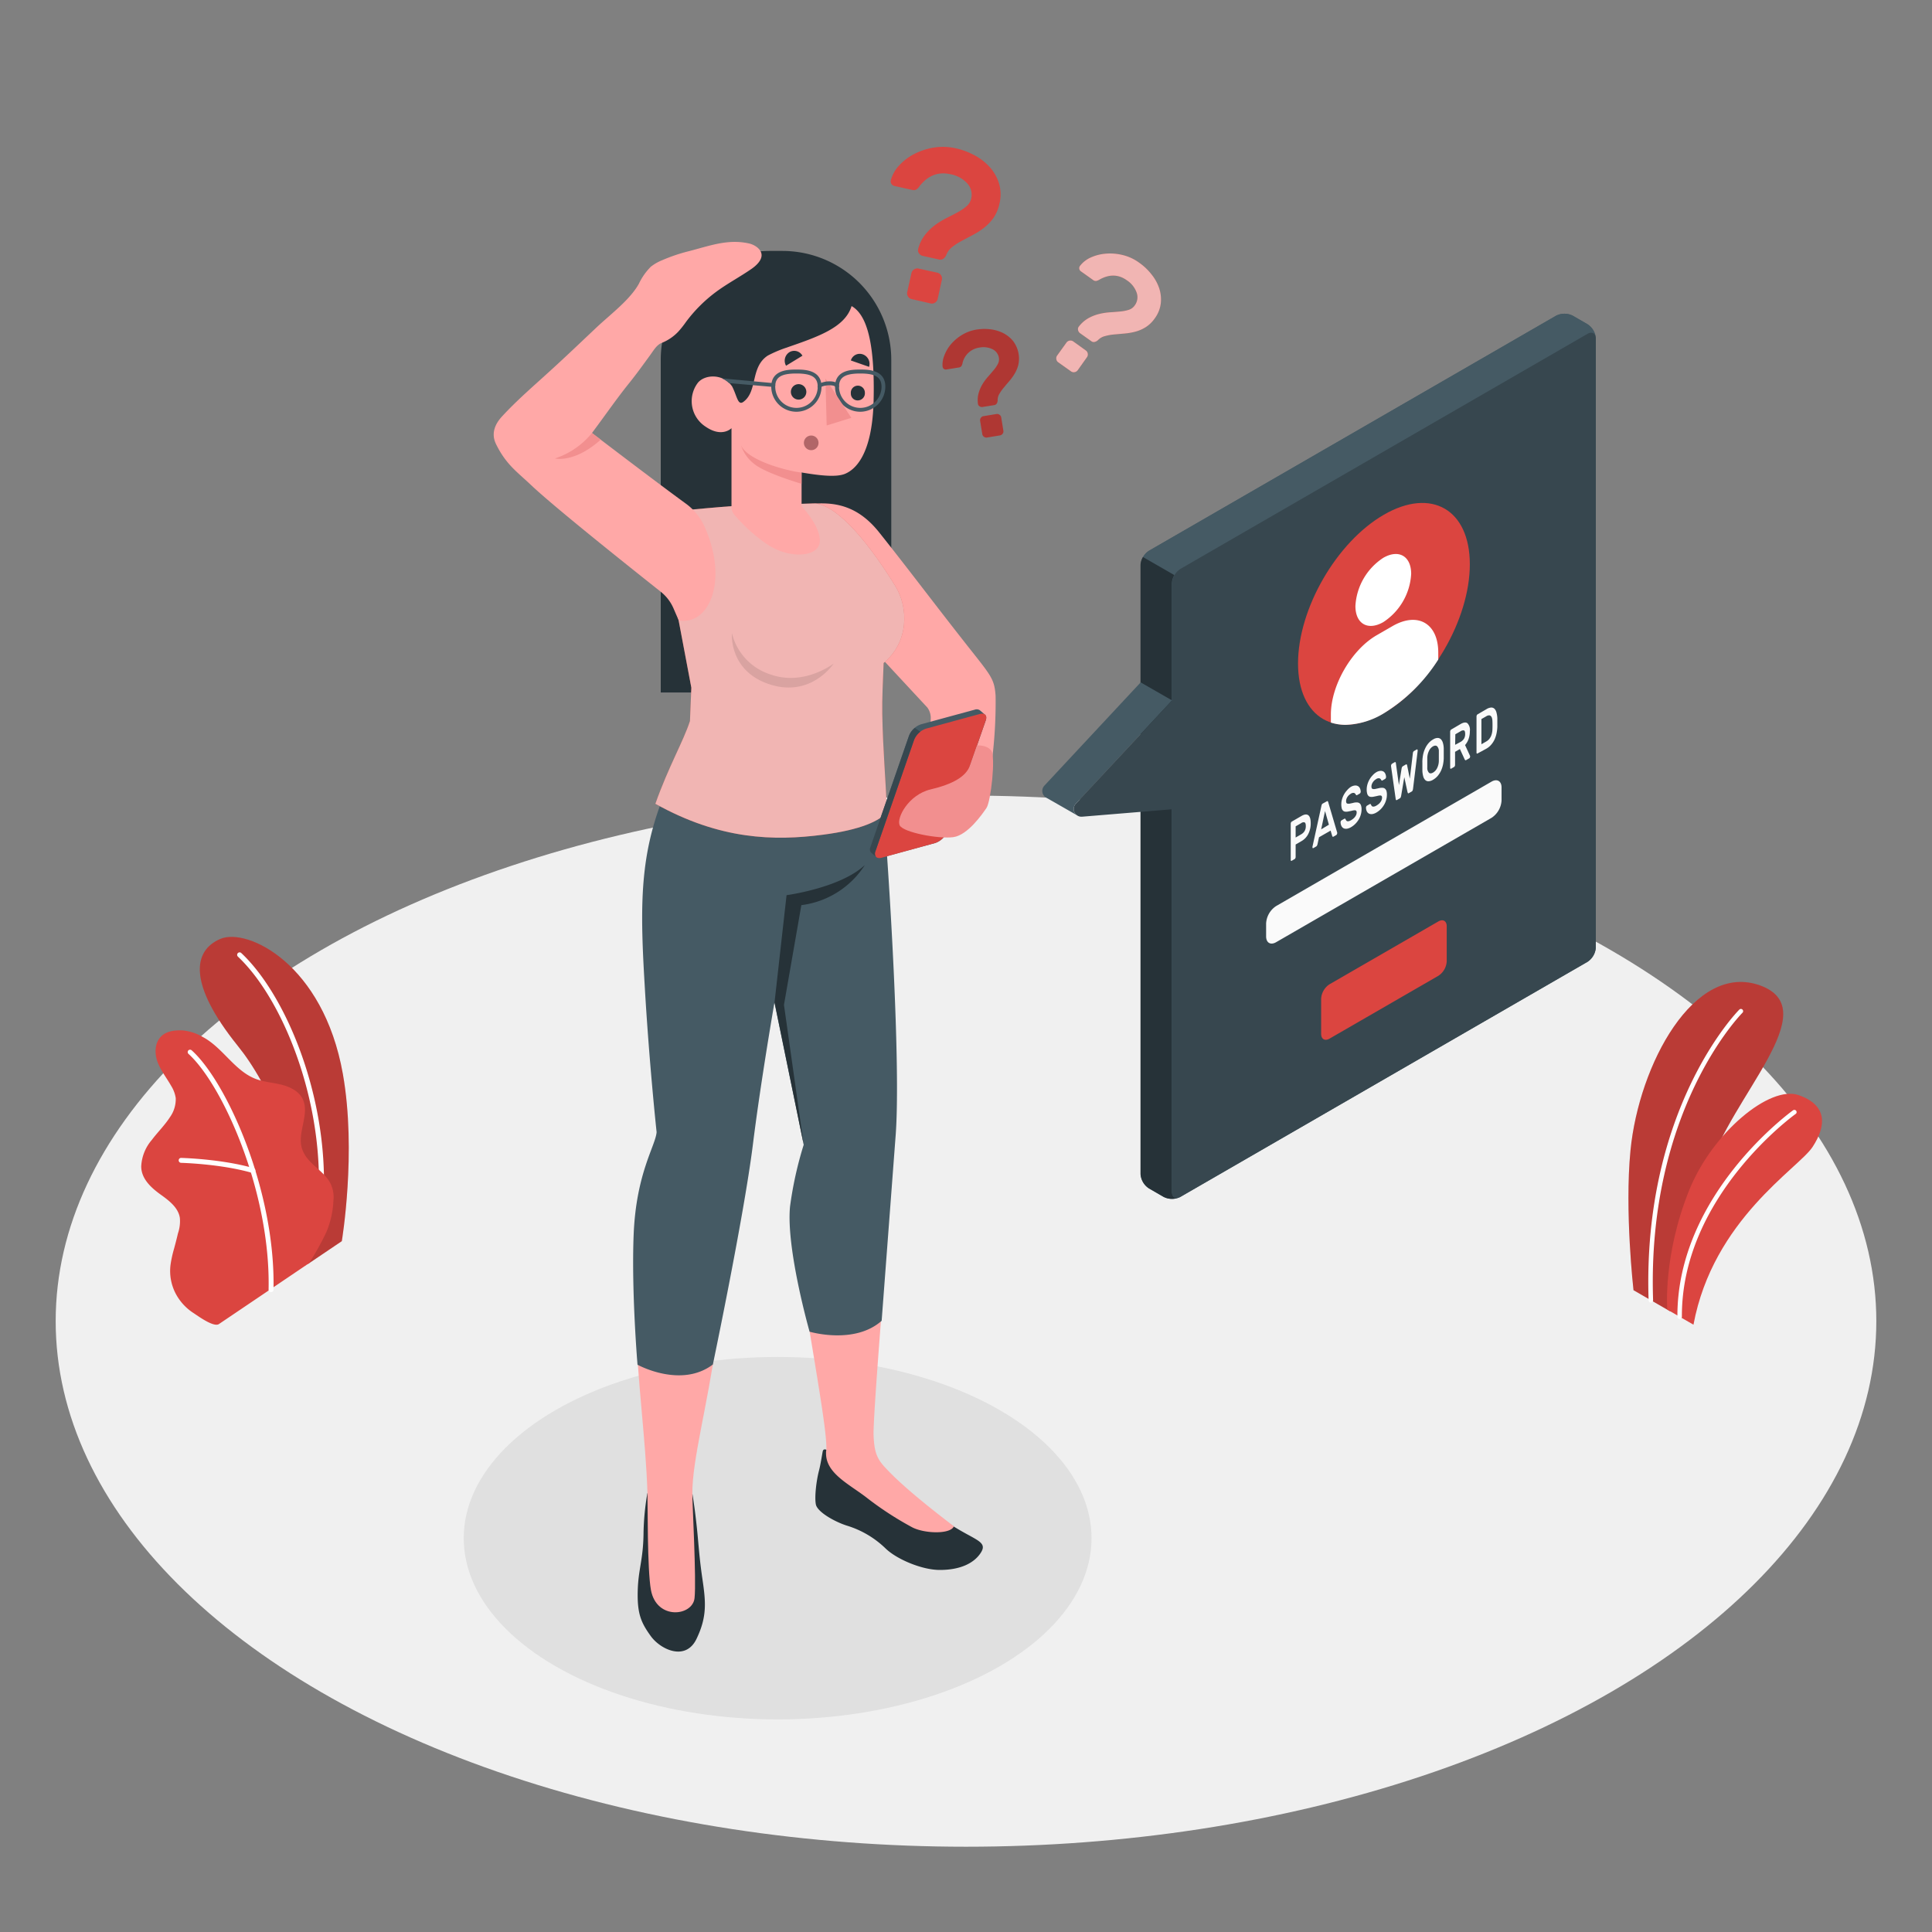 
<svg xmlns="http://www.w3.org/2000/svg" viewBox="0 0 500 500"><rect x="0" y="0" width="500" height="500" fill="#808080" stroke="none"/><g id="freepik--Floor--inject-3"><ellipse id="freepik--floor--inject-3" cx="250" cy="341.91" rx="235.59" ry="136.02" style="fill:#f0f0f0"></ellipse></g><g id="freepik--Shadow--inject-3"><ellipse id="freepik--shadow--inject-3" cx="201.25" cy="398.08" rx="81.24" ry="46.9" style="fill:#e0e0e0"></ellipse></g><g id="freepik--Plants--inject-3"><g id="freepik--plants--inject-3"><path d="M432.28,339.4l-9.53-5.5s-2.33-20.4-.78-36.2c2.18-22.2,16.52-48.92,33.62-42.64s-7.84,28.88-13.39,47.71S432.28,339.4,432.28,339.4Z" style="fill:#DB4540"></path><path d="M432.28,339.4l-9.53-5.5s-2.33-20.4-.78-36.2c2.18-22.2,16.52-48.92,33.62-42.64s-7.84,28.88-13.39,47.71S432.28,339.4,432.28,339.4Z" style="opacity:0.15"></path><path d="M427.27,337.09h0a.58.58,0,0,0,.55-.6c-1.67-49.33,22.89-74.15,23.13-74.39a.58.58,0,0,0,0-.82.57.57,0,0,0-.81,0c-.26.24-25.17,25.42-23.48,75.25A.58.58,0,0,0,427.27,337.09Z" style="fill:#fff"></path><path d="M438.27,342.83l-6.78-3.91s-1.16-14,5.71-31c6-14.8,20.8-27.09,28.26-24.51s7.27,7.87,3.63,13.42S443.34,315.59,438.27,342.83Z" style="fill:#DB4540"></path><path d="M434.69,341.35h0a.59.59,0,0,0,.58-.58c-.14-31.2,29.15-52.28,29.45-52.49a.56.56,0,0,0,.13-.8.58.58,0,0,0-.8-.14c-.3.21-30.07,21.65-29.94,53.43A.58.58,0,0,0,434.69,341.35Z" style="fill:#fff"></path></g><g id="freepik--plants--inject-3"><path d="M79.66,327.15l8.8-5.94s3.87-23,.27-43.29C83.67,249.46,64,240,57,243s-8.5,11.47,4.57,27.71C69.32,280.26,79.39,300.65,79.66,327.15Z" style="fill:#DB4540"></path><g style="opacity:0.15"><path d="M79.66,327.15l8.8-5.94s3.87-23,.27-43.29C83.67,249.46,64,240,57,243s-8.5,11.47,4.57,27.71C69.32,280.26,79.39,300.65,79.66,327.15Z"></path></g><path d="M82.68,315.75h-.09A.64.64,0,0,1,82,315c3.18-26.79-8.13-55.87-20.44-67.44a.64.64,0,0,1,0-.9.63.63,0,0,1,.9,0C75,258.44,86.52,288,83.3,315.18A.65.65,0,0,1,82.68,315.75Z" style="fill:#fff"></path><path d="M56.62,342.69c-1.4.84-5.48-2.19-6.61-2.92a13.44,13.44,0,0,1-4.58-5.06,12.64,12.64,0,0,1-1.27-7.56,29.89,29.89,0,0,1,.89-4c.35-1.31.7-2.62,1-3.94a9.75,9.75,0,0,0,.5-4c-.39-2.67-2.8-4.5-5-6.07-2.42-1.75-5-4.06-5-7.28A11.32,11.32,0,0,1,39.3,295c1.5-2,3.3-3.74,4.65-5.83a8,8,0,0,0,1.53-5,8.32,8.32,0,0,0-1.16-3.11c-1.18-2.08-2.71-4-3.54-6.21s-.77-5.05,1-6.7c1.41-1.35,3.56-1.57,5.51-1.48a12.63,12.63,0,0,1,5.2,1.71c5.17,2.75,8.21,8.75,13.68,10.84,2.11.8,4.41.94,6.6,1.48s4.45,1.61,5.5,3.6c2.07,3.95-1.54,8.93-.06,13.12,1.32,3.72,5,5.08,7.08,8.41a8,8,0,0,1,1,4.88A23.35,23.35,0,0,1,84.4,319,73,73,0,0,1,80,326.9S56.83,342.56,56.62,342.69Z" style="fill:#DB4540"></path><path d="M70.14,334.4h0a.64.64,0,0,1-.63-.65c.56-25.32-11.9-53-20.72-61a.64.64,0,0,1-.05-.9.63.63,0,0,1,.9,0c9,8.1,21.71,36.26,21.14,61.93A.63.63,0,0,1,70.14,334.4Z" style="fill:#fff"></path><path d="M65.47,303.55a.37.37,0,0,1-.18,0c-8.18-2.36-18.32-2.6-18.42-2.61a.63.63,0,0,1-.62-.65.61.61,0,0,1,.65-.62c.1,0,10.4.25,18.74,2.65a.64.64,0,0,1,.43.79A.62.62,0,0,1,65.47,303.55Z" style="fill:#fff"></path></g></g><g id="freepik--speech-bubble--inject-3"><g id="freepik--speach-bubble--inject-3"><path d="M301.16,309.74l-3.79-2.19a4.78,4.78,0,0,1-2.17-3.75V146.28a4.8,4.8,0,0,1,2.16-3.75L402.71,81.71a4.79,4.79,0,0,1,4.33,0l3.79,2.19A4.78,4.78,0,0,1,413,87.65V245.17a4.8,4.8,0,0,1-2.16,3.75L305.49,309.75A4.76,4.76,0,0,1,301.16,309.74Z" style="fill:#455a64"></path><path d="M413,87.3c-.15-1.12-1.06-1.53-2.15-.9L305.49,147.23a4.48,4.48,0,0,0-1.53,1.61l-8.13-4.69a4.43,4.43,0,0,1,1.53-1.62L402.71,81.71a4.79,4.79,0,0,1,4.33,0l3.79,2.19A4.83,4.83,0,0,1,413,87.3Z" style="fill:#455a64"></path><path d="M305.12,309.92a4.83,4.83,0,0,1-4-.17l-3.8-2.2a4.8,4.8,0,0,1-2.16-3.75V146.28a4.43,4.43,0,0,1,.63-2.13l8.13,4.69a4.37,4.37,0,0,0-.64,2.14V308.5C303.32,309.74,304.1,310.31,305.12,309.92Z" style="fill:#263238"></path><path d="M303.32,151V308.5c0,1.38,1,1.94,2.17,1.25l105.35-60.83a4.8,4.8,0,0,0,2.16-3.75V87.65c0-1.38-1-1.94-2.16-1.25L305.49,147.23A4.78,4.78,0,0,0,303.32,151Z" style="fill:#37474f"></path><path d="M278.72,211c-1.36-.81-7.67-4.4-8-4.59a2,2,0,0,1-.43-3.09l24.91-26.72,8.12,4.66L278.42,208A2,2,0,0,0,278.72,211Z" style="fill:#455a64"></path><path d="M303.32,181.29,278.42,208a2,2,0,0,0,1.63,3.36l23.27-1.92Z" style="fill:#37474f"></path><path d="M358.16,133.2c12.28-7.09,22.23-1.34,22.23,12.84s-9.95,31.41-22.23,38.5-22.23,1.34-22.23-12.83S345.88,140.29,358.16,133.2Z" style="fill:#DB4540"></path><path d="M358,144.36c4-2.3,7.21-.44,7.21,4.16A15.93,15.93,0,0,1,358,161c-4,2.3-7.22.44-7.22-4.16A15.93,15.93,0,0,1,358,144.36Z" style="fill:#fff"></path><path d="M372.22,168.88c0-7.55-5.31-10.62-11.85-6.84l-4.09,2.36c-6.54,3.78-11.85,13-11.85,20.53V187a12.43,12.43,0,0,0,3.82.59,20.14,20.14,0,0,0,9.91-3,43.81,43.81,0,0,0,14.06-13.9Z" style="fill:#fff"></path><path d="M344.08,254.73l28.16-16.26c1.2-.69,2.17-.13,2.17,1.25v9.07a4.78,4.78,0,0,1-2.17,3.75L344.08,268.8c-1.2.69-2.17.13-2.17-1.25v-9.07A4.78,4.78,0,0,1,344.08,254.73Z" style="fill:#DB4540"></path><path d="M330.29,234.47,386,202.29c1.43-.83,2.6-.16,2.6,1.5v3.37a5.74,5.74,0,0,1-2.6,4.5l-55.74,32.18c-1.43.83-2.59.16-2.59-1.5V239A5.73,5.73,0,0,1,330.29,234.47Z" style="fill:#fafafa"></path><path d="M336.81,211.18c.76-.44,1.35-.51,1.77-.2s.63,1,.63,2.06a5.92,5.92,0,0,1-.63,2.79,4.42,4.42,0,0,1-1.77,1.86l-1.5.87v3.23a.76.76,0,0,1-.08.32.46.46,0,0,1-.18.22l-.76.44a.15.15,0,0,1-.18,0,.33.33,0,0,1-.07-.24v-9.35a.74.74,0,0,1,.07-.32.51.51,0,0,1,.18-.22Zm-1.5,5.57,1.45-.84a2.42,2.42,0,0,0,.86-.82,2.48,2.48,0,0,0,.32-1.32c0-.54-.11-.85-.32-.94a1,1,0,0,0-.86.19l-1.45.84Z" style="fill:#fafafa"></path><path d="M343.4,207.37c.1-.06.18-.06.23,0a.78.78,0,0,1,.13.3l2.31,7.82s0,.06,0,.09a.72.72,0,0,1-.08.32.46.46,0,0,1-.18.22l-.68.39c-.12.07-.21.08-.26,0a.4.4,0,0,1-.1-.18l-.41-1.37-3,1.72-.4,1.84a1.83,1.83,0,0,1-.11.29.54.54,0,0,1-.26.28l-.68.39a.14.14,0,0,1-.18,0,.32.32,0,0,1-.07-.23.37.37,0,0,1,0-.11l2.3-10.48a2.27,2.27,0,0,1,.13-.45.56.56,0,0,1,.23-.25Zm.52,6.06-1-3.53-1,4.72Z" style="fill:#fafafa"></path><path d="M349.57,203.66a2.45,2.45,0,0,1,1.11-.37,1.34,1.34,0,0,1,.8.18,1.29,1.29,0,0,1,.49.59,2.11,2.11,0,0,1,.18.78.6.6,0,0,1-.07.32.46.46,0,0,1-.18.22l-.66.38c-.11.06-.19.07-.24,0a.47.47,0,0,1-.15-.16.73.73,0,0,0-.42-.39,1.16,1.16,0,0,0-.86.22,3.73,3.73,0,0,0-.46.35,2.44,2.44,0,0,0-.39.46,2.53,2.53,0,0,0-.26.52,1.7,1.7,0,0,0-.09.54,1,1,0,0,0,.09.49.38.38,0,0,0,.3.19,1.64,1.64,0,0,0,.56,0l.87-.19a3,3,0,0,1,1-.12,1.12,1.12,0,0,1,.67.22,1.19,1.19,0,0,1,.38.59,3.08,3.08,0,0,1,.13,1,4.73,4.73,0,0,1-.19,1.32,5.35,5.35,0,0,1-.53,1.26,6.08,6.08,0,0,1-.86,1.12,5.15,5.15,0,0,1-1.14.89,3.08,3.08,0,0,1-1,.39,1.61,1.61,0,0,1-.86-.07,1.3,1.3,0,0,1-.59-.55,2.24,2.24,0,0,1-.26-1,.78.78,0,0,1,.07-.33.56.56,0,0,1,.19-.21l.66-.38c.1-.06.18-.08.24-.05s.1.08.14.17a1.35,1.35,0,0,0,.16.29.53.53,0,0,0,.25.19.89.89,0,0,0,.4,0,2,2,0,0,0,.6-.25,3.87,3.87,0,0,0,.55-.38,2.68,2.68,0,0,0,.78-1,1.68,1.68,0,0,0,.12-.63.58.58,0,0,0-.13-.44.5.5,0,0,0-.4-.12,2.8,2.8,0,0,0-.67.11c-.26.06-.56.13-.91.19a2.4,2.4,0,0,1-.82.06.94.94,0,0,1-.58-.25,1.28,1.28,0,0,1-.35-.62,4.3,4.3,0,0,1-.11-1.06,4.5,4.5,0,0,1,.19-1.3,5.24,5.24,0,0,1,.52-1.24,5.54,5.54,0,0,1,.78-1.07A4.53,4.53,0,0,1,349.57,203.66Z" style="fill:#fafafa"></path><path d="M356.14,199.88a2.37,2.37,0,0,1,1.11-.38,1.36,1.36,0,0,1,.8.18,1.34,1.34,0,0,1,.48.59,2.11,2.11,0,0,1,.18.78.52.52,0,0,1-.07.32.46.46,0,0,1-.18.22l-.66.38c-.1.06-.18.08-.24,0a.35.35,0,0,1-.14-.17.8.8,0,0,0-.43-.38,1.13,1.13,0,0,0-.85.22,3.19,3.19,0,0,0-.47.35,2.39,2.39,0,0,0-.38.46,2.11,2.11,0,0,0-.26.52,1.71,1.71,0,0,0-.1.54,1,1,0,0,0,.09.49.38.38,0,0,0,.3.19,1.63,1.63,0,0,0,.56,0l.87-.19a3.32,3.32,0,0,1,1-.12,1.1,1.1,0,0,1,.67.22,1.28,1.28,0,0,1,.39.59,3.48,3.48,0,0,1,.12,1,4.73,4.73,0,0,1-.19,1.32,5.35,5.35,0,0,1-.53,1.26,6,6,0,0,1-.86,1.13,5.63,5.63,0,0,1-1.13.88,3.12,3.12,0,0,1-1,.39,1.59,1.59,0,0,1-.85-.07,1.27,1.27,0,0,1-.6-.55,2.12,2.12,0,0,1-.25-1,.52.52,0,0,1,.07-.32.46.46,0,0,1,.18-.22l.66-.38c.1-.06.19-.08.24-.05a.25.25,0,0,1,.14.17,2,2,0,0,0,.16.29.55.55,0,0,0,.26.19.89.89,0,0,0,.4,0,2,2,0,0,0,.6-.25,4.45,4.45,0,0,0,.54-.38,2.32,2.32,0,0,0,.46-.48,2.61,2.61,0,0,0,.32-.56,1.68,1.68,0,0,0,.12-.63.58.58,0,0,0-.13-.44.5.5,0,0,0-.4-.12,3.22,3.22,0,0,0-.66.11c-.26.06-.57.13-.91.19a2.46,2.46,0,0,1-.83.06.91.91,0,0,1-.58-.25,1.27,1.27,0,0,1-.34-.62,3.79,3.79,0,0,1-.12-1.05,4.88,4.88,0,0,1,.19-1.31,5.69,5.69,0,0,1,.52-1.24,5.19,5.19,0,0,1,.79-1.07A4,4,0,0,1,356.14,199.88Z" style="fill:#fafafa"></path><path d="M363.43,201.13l-.81,4.79a1.93,1.93,0,0,1-.12.42.51.51,0,0,1-.21.26l-.76.44c-.1.06-.17.06-.22,0a.49.49,0,0,1-.11-.29L360,198.3s0-.08,0-.11a.76.76,0,0,1,.08-.32.51.51,0,0,1,.18-.22l.69-.4a.24.24,0,0,1,.18,0q.09,0,.12.24l.79,5.69.69-4.27a1.4,1.4,0,0,1,.09-.31.53.53,0,0,1,.24-.3l.77-.45c.11-.06.19-.05.24,0a.6.6,0,0,1,.09.21l.7,3.47.79-6.6a.9.9,0,0,1,.11-.37.66.66,0,0,1,.18-.19l.69-.4a.15.15,0,0,1,.18,0,.33.33,0,0,1,.08.24.62.62,0,0,1,0,.12l-1.2,9.83a1.85,1.85,0,0,1-.11.42.58.58,0,0,1-.22.26l-.77.44c-.09.05-.16.05-.21,0a1.41,1.41,0,0,1-.12-.29Z" style="fill:#fafafa"></path><path d="M368.11,196.89a10.32,10.32,0,0,1,.2-1.65,7.16,7.16,0,0,1,.52-1.54,6,6,0,0,1,.84-1.33,4.52,4.52,0,0,1,1.21-1,2.27,2.27,0,0,1,1.19-.39,1.24,1.24,0,0,1,.85.35,2.32,2.32,0,0,1,.51.95,5.67,5.67,0,0,1,.21,1.41c0,.18,0,.38,0,.6s0,.45,0,.69,0,.47,0,.69,0,.43,0,.62a10.07,10.07,0,0,1-.2,1.64,7.73,7.73,0,0,1-.51,1.54,6.39,6.39,0,0,1-.85,1.33,4.73,4.73,0,0,1-1.2,1,2.38,2.38,0,0,1-1.21.39,1.15,1.15,0,0,1-.84-.34,2.11,2.11,0,0,1-.52-1,6.38,6.38,0,0,1-.2-1.41c0-.18,0-.38,0-.6s0-.45,0-.69,0-.46,0-.69S368.1,197.07,368.11,196.89Zm4.26-2.39a1.82,1.82,0,0,0-.44-1.36c-.26-.23-.62-.22-1.05,0a2.62,2.62,0,0,0-1.06,1.18,4.37,4.37,0,0,0-.44,1.87c0,.37,0,.78,0,1.23s0,.85,0,1.21a1.82,1.82,0,0,0,.44,1.36c.26.22.62.2,1.06-.05a2.68,2.68,0,0,0,1.05-1.17,4.32,4.32,0,0,0,.44-1.86c0-.38,0-.79,0-1.24S372.38,194.86,372.37,194.5Z" style="fill:#fafafa"></path><path d="M378,187.38c.79-.45,1.38-.52,1.79-.19a2.45,2.45,0,0,1,.61,2,6.13,6.13,0,0,1-.31,2,5,5,0,0,1-.93,1.64l1.3,2.83a.78.78,0,0,1,0,.14.58.58,0,0,1-.06.26.39.39,0,0,1-.14.18l-.8.46c-.13.07-.22.08-.28,0a.68.68,0,0,1-.13-.18l-1.23-2.67-1.25.72v3.38a.74.74,0,0,1-.07.32.59.59,0,0,1-.18.22l-.76.44a.14.14,0,0,1-.18,0,.3.3,0,0,1-.08-.23v-9.35a.76.76,0,0,1,.08-.32.46.46,0,0,1,.18-.22Zm-1.41,5.38L378,192a2.52,2.52,0,0,0,.86-.79,2.26,2.26,0,0,0,.32-1.28c0-.54-.11-.84-.32-.9a1.18,1.18,0,0,0-.86.22l-1.36.78Z" style="fill:#fafafa"></path><path d="M384.7,183.53a2.65,2.65,0,0,1,1.21-.42,1.2,1.2,0,0,1,.85.31,2.1,2.1,0,0,1,.53,1,6.36,6.36,0,0,1,.22,1.52c0,.7,0,1.42,0,2.15a10,10,0,0,1-.22,1.77,7.42,7.42,0,0,1-.52,1.57,5.9,5.9,0,0,1-.84,1.28,4.6,4.6,0,0,1-1.18,1L382.38,195a.14.14,0,0,1-.18,0,.29.29,0,0,1-.08-.23v-9.35a.76.76,0,0,1,.08-.32.46.46,0,0,1,.18-.22Zm1.54,3.11a3.06,3.06,0,0,0-.12-.8,1.09,1.09,0,0,0-.29-.52.65.65,0,0,0-.48-.19,1.42,1.42,0,0,0-.7.24l-1.26.72v6.52l1.31-.75a2.6,2.6,0,0,0,.67-.56,3.43,3.43,0,0,0,.47-.72,4.12,4.12,0,0,0,.28-.86,5,5,0,0,0,.12-.94C386.27,188.05,386.27,187.34,386.24,186.64Z" style="fill:#fafafa"></path></g></g><g id="freepik--question-marks--inject-3"><g id="freepik--question-marks--inject-3"><path d="M247.38,38.39a18.76,18.76,0,0,1,4.94,1.86,14.19,14.19,0,0,1,3.93,3.12,11.26,11.26,0,0,1,2.32,4.2,10,10,0,0,1,.1,5.09,10.36,10.36,0,0,1-1.55,3.72,12.65,12.65,0,0,1-2.44,2.56,19.45,19.45,0,0,1-2.91,1.87l-2.88,1.53a15.76,15.76,0,0,0-2.46,1.59A4.72,4.72,0,0,0,244.89,66a2.2,2.2,0,0,1-.73.94,1.28,1.28,0,0,1-1.1.23l-4.24-.94a1.57,1.57,0,0,1-1-.69,1.29,1.29,0,0,1-.19-1.15,10.12,10.12,0,0,1,1.77-3.62A14.12,14.12,0,0,1,242,58.24a20.91,20.91,0,0,1,3-1.83c1-.51,2-1,2.87-1.49a13,13,0,0,0,2.27-1.55,3.61,3.61,0,0,0,1.21-2,4.32,4.32,0,0,0-1-3.88,7.75,7.75,0,0,0-4.44-2.41q-4.74-1.05-8,3.19a3.07,3.07,0,0,1-.78.79,1.47,1.47,0,0,1-1.11.08l-4.51-1a1.24,1.24,0,0,1-.79-.52,1.22,1.22,0,0,1-.17-1,8.94,8.94,0,0,1,2.08-3.72,13.93,13.93,0,0,1,3.89-3,16.81,16.81,0,0,1,5.11-1.7A14.9,14.9,0,0,1,247.38,38.39Zm-4.79,32.18a1.56,1.56,0,0,1,1.17,1.84l-1.08,4.9a1.48,1.48,0,0,1-.68,1,1.46,1.46,0,0,1-1.16.22L236,77.42a1.45,1.45,0,0,1-1-.68,1.49,1.49,0,0,1-.21-1.16l1.09-4.9a1.57,1.57,0,0,1,1.84-1.18Z" style="fill:#DB4540"></path><path d="M252.72,85.3a13.06,13.06,0,0,1,3.64-.07,10,10,0,0,1,3.32,1,8,8,0,0,1,2.56,2.1,7.57,7.57,0,0,1,1.32,6,8.37,8.37,0,0,1-.91,2.27,12.63,12.63,0,0,1-1.38,1.94c-.51.6-1,1.17-1.45,1.72a10.86,10.86,0,0,0-1.17,1.65,3.09,3.09,0,0,0-.46,1.71,1.69,1.69,0,0,1-.23.8.94.94,0,0,1-.65.42l-3,.48a1.07,1.07,0,0,1-.81-.18.88.88,0,0,1-.41-.69,6.81,6.81,0,0,1,.2-2.78,9.81,9.81,0,0,1,1-2.28,13.27,13.27,0,0,1,1.44-1.93c.53-.6,1-1.16,1.46-1.7a8.51,8.51,0,0,0,1.06-1.57,2.51,2.51,0,0,0,.27-1.58,3,3,0,0,0-1.65-2.23,5.39,5.39,0,0,0-3.46-.42,5.18,5.18,0,0,0-4.33,4.11,2.26,2.26,0,0,1-.3.71,1.06,1.06,0,0,1-.68.33l-3.16.51a.86.86,0,0,1-.64-.13.82.82,0,0,1-.35-.58A6,6,0,0,1,244.4,92a9.59,9.59,0,0,1,1.72-2.92,11.76,11.76,0,0,1,2.84-2.4A10.42,10.42,0,0,1,252.72,85.3Zm5.16,21.85a1.06,1.06,0,0,1,.79.19,1,1,0,0,1,.44.69l.56,3.43a1.07,1.07,0,0,1-.88,1.22l-3.35.55a1.07,1.07,0,0,1-.79-.19,1,1,0,0,1-.43-.69l-.56-3.43a1,1,0,0,1,.19-.79,1,1,0,0,1,.69-.43Z" style="fill:#DB4540"></path><g style="opacity:0.2"><path d="M252.72,85.3a13.06,13.06,0,0,1,3.64-.07,10,10,0,0,1,3.32,1,8,8,0,0,1,2.56,2.1,7.57,7.57,0,0,1,1.32,6,8.37,8.37,0,0,1-.91,2.27,12.63,12.63,0,0,1-1.38,1.94c-.51.6-1,1.17-1.45,1.72a10.86,10.86,0,0,0-1.17,1.65,3.09,3.09,0,0,0-.46,1.71,1.69,1.69,0,0,1-.23.8.94.94,0,0,1-.65.42l-3,.48a1.07,1.07,0,0,1-.81-.18.88.88,0,0,1-.41-.69,6.81,6.81,0,0,1,.2-2.78,9.81,9.81,0,0,1,1-2.28,13.27,13.27,0,0,1,1.44-1.93c.53-.6,1-1.16,1.46-1.7a8.51,8.51,0,0,0,1.06-1.57,2.51,2.51,0,0,0,.27-1.58,3,3,0,0,0-1.65-2.23,5.39,5.39,0,0,0-3.46-.42,5.18,5.18,0,0,0-4.33,4.11,2.26,2.26,0,0,1-.3.71,1.06,1.06,0,0,1-.68.33l-3.16.51a.86.86,0,0,1-.64-.13.82.82,0,0,1-.35-.58A6,6,0,0,1,244.4,92a9.59,9.59,0,0,1,1.72-2.92,11.76,11.76,0,0,1,2.84-2.4A10.42,10.42,0,0,1,252.72,85.3Zm5.16,21.85a1.06,1.06,0,0,1,.79.19,1,1,0,0,1,.44.69l.56,3.43a1.07,1.07,0,0,1-.88,1.22l-3.35.55a1.07,1.07,0,0,1-.79-.19,1,1,0,0,1-.43-.69l-.56-3.43a1,1,0,0,1,.19-.79,1,1,0,0,1,.69-.43Z"></path></g><path d="M281,90.69a1.22,1.22,0,0,1,.51.82,1.2,1.2,0,0,1-.21.94l-2.38,3.35a1.22,1.22,0,0,1-.82.51,1.2,1.2,0,0,1-.94-.21l-3.28-2.33a1.17,1.17,0,0,1-.5-.82,1.2,1.2,0,0,1,.21-.94L276,88.66a1.27,1.27,0,0,1,1.76-.3ZM294.84,68A14.76,14.76,0,0,1,298,71a11.55,11.55,0,0,1,2,3.6,9.21,9.21,0,0,1,.41,3.9,8.15,8.15,0,0,1-1.54,3.87,8.25,8.25,0,0,1-2.36,2.3,9.85,9.85,0,0,1-2.65,1.16,16.68,16.68,0,0,1-2.78.48l-2.66.24a13,13,0,0,0-2.36.41A3.86,3.86,0,0,0,284.18,88a1.77,1.77,0,0,1-.85.48,1,1,0,0,1-.9-.18l-2.9-2.06a1.32,1.32,0,0,1-.53-.83,1.06,1.06,0,0,1,.23-.93,8.31,8.31,0,0,1,2.49-2.16,11.42,11.42,0,0,1,2.76-1.07,16.43,16.43,0,0,1,2.83-.43q1.41-.09,2.64-.21a10.41,10.41,0,0,0,2.21-.44A3,3,0,0,0,293.7,79a3.55,3.55,0,0,0,.47-3.25,6.35,6.35,0,0,0-2.57-3.23q-3.24-2.31-7.07-.15a2.5,2.5,0,0,1-.84.34,1.18,1.18,0,0,1-.86-.29l-3.08-2.19a1,1,0,0,1-.43-.65,1,1,0,0,1,.19-.78,7.21,7.21,0,0,1,2.75-2.15,11.63,11.63,0,0,1,3.88-1,13.62,13.62,0,0,1,4.4.35A12,12,0,0,1,294.84,68Z" style="fill:#DB4540"></path><g style="opacity:0.6"><path d="M281,90.69a1.22,1.22,0,0,1,.51.82,1.2,1.2,0,0,1-.21.94l-2.38,3.35a1.22,1.22,0,0,1-.82.51,1.2,1.2,0,0,1-.94-.21l-3.28-2.33a1.17,1.17,0,0,1-.5-.82,1.2,1.2,0,0,1,.21-.94L276,88.66a1.27,1.27,0,0,1,1.76-.3ZM294.84,68A14.76,14.76,0,0,1,298,71a11.55,11.55,0,0,1,2,3.6,9.21,9.21,0,0,1,.41,3.9,8.15,8.15,0,0,1-1.54,3.87,8.25,8.25,0,0,1-2.36,2.3,9.85,9.85,0,0,1-2.65,1.16,16.68,16.68,0,0,1-2.78.48l-2.66.24a13,13,0,0,0-2.36.41A3.86,3.86,0,0,0,284.18,88a1.77,1.77,0,0,1-.85.48,1,1,0,0,1-.9-.18l-2.9-2.06a1.32,1.32,0,0,1-.53-.83,1.06,1.06,0,0,1,.23-.93,8.31,8.31,0,0,1,2.49-2.16,11.42,11.42,0,0,1,2.76-1.07,16.43,16.43,0,0,1,2.83-.43q1.41-.09,2.64-.21a10.41,10.41,0,0,0,2.21-.44A3,3,0,0,0,293.7,79a3.55,3.55,0,0,0,.47-3.25,6.35,6.35,0,0,0-2.57-3.23q-3.24-2.31-7.07-.15a2.5,2.5,0,0,1-.84.34,1.18,1.18,0,0,1-.86-.29l-3.08-2.19a1,1,0,0,1-.43-.65,1,1,0,0,1,.19-.78,7.21,7.21,0,0,1,2.75-2.15,11.63,11.63,0,0,1,3.88-1,13.62,13.62,0,0,1,4.4.35A12,12,0,0,1,294.84,68Z" style="fill:#fff"></path></g></g></g><g id="freepik--Character--inject-3"><g id="freepik--character--inject-3"><path d="M206.53,179.21H171V93.13a28.19,28.19,0,0,1,28.19-28.19h3.28a28.19,28.19,0,0,1,28.19,28.19v62A24.13,24.13,0,0,1,206.53,179.21Z" style="fill:#263238"></path><path d="M167.54,386.44a66.14,66.14,0,0,0-1,10.8c-.13,6.56-1.33,8.89-1.49,14.27-.19,6.15.88,8.45,3.37,11.91s9,6.59,11.82.75,2.41-9.67,1.52-15.7c-.91-6.24-1-9.69-1.56-14.44-.46-4.19-1-7.38-1-7.38Z" style="fill:#263238"></path><path d="M186.16,342.87l-21.6-.39c.32,14.42,2.61,30.43,3,44,.08,2.55-.06,19.79.9,25,1.45,7.88,10.79,6.81,11.29,2.1s-.6-24.84-.57-26.92c-.09-8.68,4-23.33,6.11-38.91C185.38,347,186.06,343.62,186.16,342.87Z" style="fill:#ffa8a7"></path><path d="M213.91,375.22s-.85-.46-1,.45c-.21,1.08-.53,3.31-1,5.09-.62,2.47-1.14,6.54-.77,8.56s5.07,4.6,8.12,5.54a24.74,24.74,0,0,1,10,5.95c3,2.84,9.53,5.52,14,5.49,5.25,0,8.91-1.75,10.64-4.56s-1.58-3.15-7.58-7l-4.65-3c-9.51-6.21-13-9.53-15.67-15.74Z" style="fill:#263238"></path><path d="M226.08,371.37C225.92,366.91,229,329,229,329l-20.51,9.35c4.39,26.22,5.33,32.41,5.4,36.7h0a3.81,3.81,0,0,0-.11,1.1c0,5.09,5.77,7.84,10.25,11.24a84.25,84.25,0,0,0,12.13,7.92c3.26,1.63,9.88,1.78,10.7-.31-5.46-4.17-13.4-10.41-17.74-15.17C227,377.59,226.24,375.84,226.08,371.37Z" style="fill:#ffa8a7"></path><path d="M173.41,202.16c-7.88,17.29-7.88,30.67-6.57,52.74C168,275.15,169.93,293,169.93,293c-.3,3.59-5.29,10.6-5.94,26.48-.6,14.84,1,33.71,1,33.71s11.21,6.21,19.5-.06c0,0,8-38.19,10.34-56.77,2-16.21,5.6-36.92,5.6-36.92L208,296.25a96,96,0,0,0-3.54,16c-1.06,10.93,5.06,32.39,5.06,32.39s11.58,3.45,18.65-2.82c0,0,2.64-34.89,3.63-48.05,1.32-17.63-1.46-65.35-3.63-90.62Z" style="fill:#455a64"></path><path d="M200.45,259.41l3.11-27.74s13.94-1.86,20.26-7.8a22.88,22.88,0,0,1-16.43,10.38l-4.5,25.81L208,296.25Z" style="fill:#263238"></path><path d="M256.9,195.34a120.34,120.34,0,0,0,.76-15.25c-.31-4.4-1.1-5.12-7.25-12.91-8.3-10.53-15.39-20-22.89-29.41-5.36-6.72-11-7.75-16.48-7.45-3.84.21,3.66,18.68,7.43,29.61L240,183.11a4.6,4.6,0,0,1,.86,3.17L239.56,206l6.45,8.64S255.78,206.22,256.9,195.34Z" style="fill:#ffa8a7"></path><path d="M190.28,130.92h0c-4.17.29-11.75,1-11.75,1-4.37,2.44-5.48,4.45-6.29,10.25-.35,2.48,1.67,9.07,3.4,18.44l3.28,17.37-.36,8.62c-1.7,5.26-5.55,11.79-8.95,21.42,16.7,9.32,30.7,9.67,43.4,8,9.68-1.25,14.81-3.59,16.52-5.91-.36-9.51-1-15.39-1.2-25.33-.07-4.17.18-8.39.35-13.19,6.49-5.34,6.57-14.22,3-20-8.23-13.33-16.24-21.72-21.54-21.29Z" style="fill:#DB4540"></path><path d="M190.28,130.92h0c-4.17.29-11.75,1-11.75,1-4.37,2.44-5.48,4.45-6.29,10.25-.35,2.48,1.67,9.07,3.4,18.44l3.28,17.37-.36,8.62c-1.7,5.26-5.55,11.79-8.95,21.42,16.7,9.32,30.7,9.67,43.4,8,9.68-1.25,14.81-3.59,16.52-5.91-.36-9.51-1-15.39-1.2-25.33-.07-4.17.18-8.39.35-13.19,6.49-5.34,6.57-14.22,3-20-8.23-13.33-16.24-21.72-21.54-21.29Z" style="fill:#fff;opacity:0.6"></path><path d="M215.75,171.72s-7.62,5.92-16.33,2.83a14.9,14.9,0,0,1-10-10.69s-.92,9.95,10.05,13.34C210.1,180.47,215.75,171.72,215.75,171.72Z" style="opacity:0.1"></path><path d="M226.09,103.61c-.33,14.44-5,18-7.36,19s-6.88.4-11.28-.33V131s5.08,5.32,4.7,9.29-8,4.42-13.68.53a43,43,0,0,1-8.43-7.61,3.09,3.09,0,0,1-.73-2V110.81s-2.41,2.55-6.67-.37a7.86,7.86,0,0,1-2-11.42c1.86-2.19,6.58-2.34,8.84,1,1.28,2.49,1.45,5,2.88,4,3.8-2.74,1.76-9,6.35-12h0a33,33,0,0,1,4.68-2c8.19-2.83,15.29-5.21,17-10.81C223.61,81.05,226.49,86.58,226.09,103.61Z" style="fill:#ffa8a7"></path><circle cx="209.94" cy="114.61" r="1.9" style="fill:#b16668"></circle><path d="M208.68,101.42a2,2,0,1,1-2.1-2A2,2,0,0,1,208.68,101.42Z" style="fill:#263238"></path><path d="M223.83,101.62a1.85,1.85,0,0,1-1.72,2,1.75,1.75,0,0,1-1.91-1.8,1.82,1.82,0,1,1,3.63-.17Z" style="fill:#263238"></path><path d="M206.11,106.56a6.51,6.51,0,0,1-6.51-6.5c0-4.42,4.56-4.42,6.51-4.42s6.5,0,6.5,4.42A6.51,6.51,0,0,1,206.11,106.56Zm0-9.9c-4,0-5.48,1-5.48,3.4a5.48,5.48,0,1,0,11,0C211.59,97.61,210.05,96.66,206.11,96.66Z" style="fill:#455a64"></path><path d="M222.62,106.56a6.51,6.51,0,0,1-6.51-6.5c0-4.42,4.56-4.42,6.51-4.42s6.5,0,6.5,4.42A6.51,6.51,0,0,1,222.62,106.56Zm0-9.9c-3.94,0-5.48,1-5.48,3.4a5.48,5.48,0,1,0,11,0C228.1,97.61,226.56,96.66,222.62,96.66Z" style="fill:#455a64"></path><polygon points="213.62 97.96 213.94 110.11 220.33 108.13 213.62 97.96" style="fill:#f28f8f"></polygon><path d="M207.44,122.31c-4.64-.61-14.19-3.35-15.68-7.13a9.83,9.83,0,0,0,3.35,4.82c2.85,2.45,12.33,5.2,12.33,5.2Z" style="fill:#f28f8f"></path><path d="M207.67,92.06l-4.24,2.59a2.61,2.61,0,0,1,.86-3.5A2.42,2.42,0,0,1,207.67,92.06Z" style="fill:#263238"></path><path d="M224.92,94.94l-4.72-1.65a2.39,2.39,0,0,1,3.1-1.58A2.62,2.62,0,0,1,224.92,94.94Z" style="fill:#263238"></path><path d="M212.1,100.58a.51.51,0,0,1-.51-.52c0-.83,1.64-1.37,3.12-1.37s2.43.54,2.43,1.37a.52.52,0,0,1-1,0c0-.1-.51-.35-1.4-.35a5.61,5.61,0,0,0-2.1.36A.51.51,0,0,1,212.1,100.58Z" style="fill:#455a64"></path><path d="M200.13,100.14h-.06l-11.43-1a5.54,5.54,0,0,0-1.87-1.22l13.42,1.24a.52.52,0,0,1,.45.57A.51.51,0,0,1,200.13,100.14Z" style="fill:#455a64"></path><path d="M153.2,112.06c3.74-5,6.29-8.77,9.7-13,1.94-2.43,3.18-4.17,5-6.66,1.28-1.72,2-3.17,3.46-3.7a12,12,0,0,0,4.17-2.86,25.11,25.11,0,0,0,2-2.52,37.6,37.6,0,0,1,7.56-7.61c3-2.26,6.35-4,9.44-6.15,1.84-1.29,3.81-3.43,1.57-5.43a5.33,5.33,0,0,0-2.39-1.15c-5.45-1.18-10.19.69-15.52,2.05a43.85,43.85,0,0,0-6.77,2.29,12.05,12.05,0,0,0-3,1.72,15.83,15.83,0,0,0-3.09,4.42C163,77.62,158,81.34,154.5,84.63c-4.09,3.85-7.75,7.38-12.42,11.62-4.2,3.83-8.31,7.35-12.16,11.53-3.19,3.45-2,6.15-1.58,7.09,2.6,5.34,5.51,7.26,9,10.57,6,5.73,26.75,22.22,33.62,27.67a11.14,11.14,0,0,1,3.37,4.4l1.32,3.05c7.84,1.44,13.07-10.33,6.58-24.5a14.87,14.87,0,0,0-4.77-5.75C169.26,124.34,153.2,112.06,153.2,112.06Z" style="fill:#ffa8a7"></path><path d="M153.2,112.06a20.63,20.63,0,0,1-9.58,6.59s5,1.28,11.85-4.87Z" style="fill:#f28f8f"></path><path d="M254.86,184.91h0l-1.28-1.1h0a1.46,1.46,0,0,0-1.31-.15l-13.89,3.78a5.12,5.12,0,0,0-3.12,2.92l-10,28.83a1.32,1.32,0,0,0,.18,1.47h0l1.32,1.14v0a1.44,1.44,0,0,0,1.33.16L242,218.18a5.12,5.12,0,0,0,3.12-2.92c2-5.67,8-23.16,10-28.83C255.36,185.72,255.24,185.18,254.86,184.91Z" style="fill:#455a64"></path><path d="M226.57,220.3l10-28.83a5.08,5.08,0,0,1,3.12-2.91l13.88-3.78c1.29-.35,2,.39,1.54,1.65-2,5.67-8,23.16-10,28.83a5.12,5.12,0,0,1-3.12,2.92L228.11,222C226.83,222.3,226.14,221.56,226.57,220.3Z" style="fill:#DB4540"></path><path d="M238.18,189.36a5,5,0,0,0-1.62,2.12l-10,28.82a1.36,1.36,0,0,0,.14,1.44l-1.24-1.06v0a1.3,1.3,0,0,1-.19-1.47l10-28.83a4.91,4.91,0,0,1,1.49-2Z" style="fill:#37474f"></path><path d="M251.05,198.05c-1,2.93-4.47,4.89-10.21,6.25s-8.91,7.45-8,9.3,10.19,3.58,13.9,3.05,7.43-5.89,8.56-7.55,2.43-13.24,1.24-14.83-3.7-1.34-3.7-1.34Z" style="fill:#f28f8f"></path></g></g></svg>